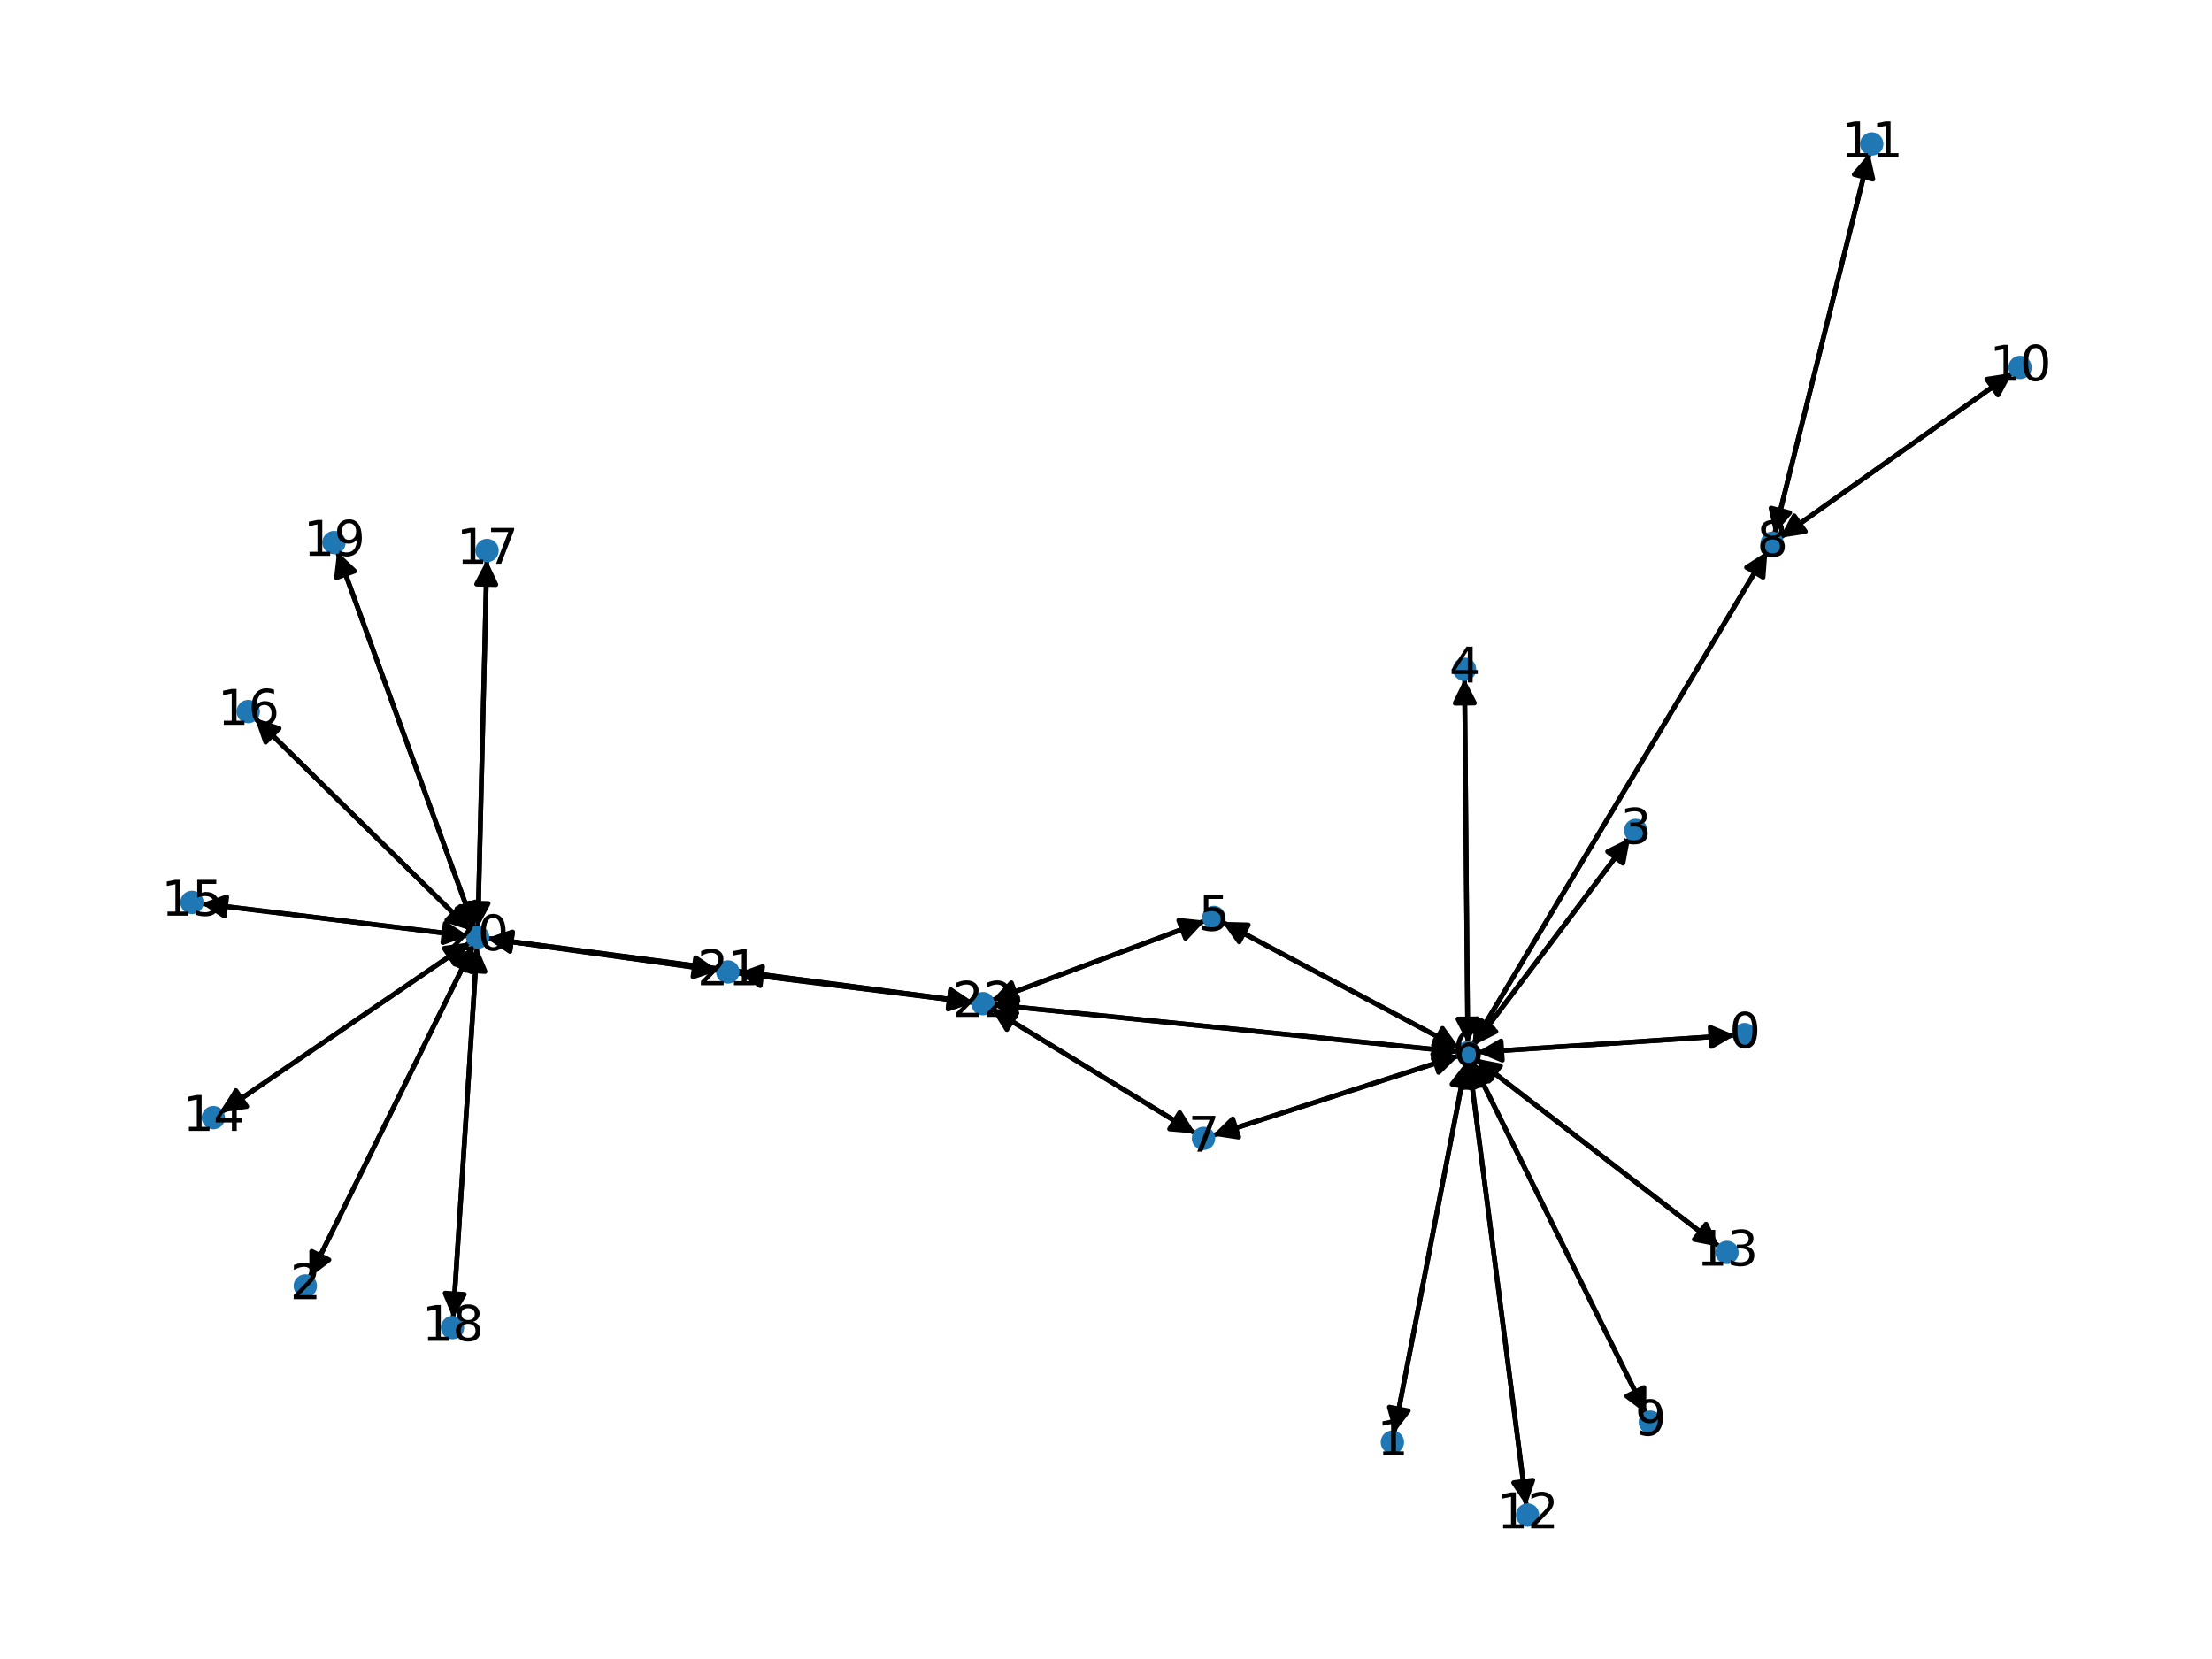 <?xml version="1.0" encoding="utf-8" standalone="no"?>
<!DOCTYPE svg PUBLIC "-//W3C//DTD SVG 1.1//EN"
  "http://www.w3.org/Graphics/SVG/1.1/DTD/svg11.dtd">
<svg xmlns:xlink="http://www.w3.org/1999/xlink" width="460.8pt" height="345.6pt" viewBox="0 0 460.8 345.6" xmlns="http://www.w3.org/2000/svg" version="1.1">
 <defs>
  <style type="text/css">*{stroke-linejoin: round; stroke-linecap: butt}</style>
 </defs>
 <g id="figure_1">
  <g id="patch_1">
   <path d="M 0 345.6 
L 460.8 345.6 
L 460.8 0 
L 0 0 
z
" style="fill: #ffffff"/>
  </g>
  <g id="axes_1">
   <g id="patch_2">
    <path d="M 361.497 215.66 
Q 334.609 217.425 308.836 219.117 
" clip-path="url(#pa1f089699c)" style="fill: none; stroke: #000000; stroke-linecap: round"/>
    <path d="M 312.959 220.851 
L 308.836 219.117 
L 312.697 216.859 
L 312.959 220.851 
z
" clip-path="url(#pa1f089699c)" style="stroke: #000000; stroke-linecap: round"/>
   </g>
   <g id="patch_3">
    <path d="M 290.427 298.539 
Q 297.922 259.878 305.205 222.315 
" clip-path="url(#pa1f089699c)" style="fill: none; stroke: #000000; stroke-linecap: round"/>
    <path d="M 302.48 225.861 
L 305.205 222.315 
L 306.407 226.623 
L 302.48 225.861 
z
" clip-path="url(#pa1f089699c)" style="stroke: #000000; stroke-linecap: round"/>
   </g>
   <g id="patch_4">
    <path d="M 64.463 266.154 
Q 81.554 231.554 98.151 197.956 
" clip-path="url(#pa1f089699c)" style="fill: none; stroke: #000000; stroke-linecap: round"/>
    <path d="M 94.586 200.656 
L 98.151 197.956 
L 98.173 202.428 
L 94.586 200.656 
z
" clip-path="url(#pa1f089699c)" style="stroke: #000000; stroke-linecap: round"/>
   </g>
   <g id="patch_5">
    <path d="M 339.577 174.54 
Q 323.264 196.156 307.624 216.881 
" clip-path="url(#pa1f089699c)" style="fill: none; stroke: #000000; stroke-linecap: round"/>
    <path d="M 311.63 214.893 
L 307.624 216.881 
L 308.438 212.483 
L 311.63 214.893 
z
" clip-path="url(#pa1f089699c)" style="stroke: #000000; stroke-linecap: round"/>
   </g>
   <g id="patch_6">
    <path d="M 305.098 141.353 
Q 305.434 179.367 305.759 216.263 
" clip-path="url(#pa1f089699c)" style="fill: none; stroke: #000000; stroke-linecap: round"/>
    <path d="M 307.723 212.245 
L 305.759 216.263 
L 303.724 212.28 
L 307.723 212.245 
z
" clip-path="url(#pa1f089699c)" style="stroke: #000000; stroke-linecap: round"/>
   </g>
   <g id="patch_7">
    <path d="M 251.055 191.795 
Q 228.821 200.098 207.634 208.009 
" clip-path="url(#pa1f089699c)" style="fill: none; stroke: #000000; stroke-linecap: round"/>
    <path d="M 212.081 208.483 
L 207.634 208.009 
L 210.682 204.736 
L 212.081 208.483 
z
" clip-path="url(#pa1f089699c)" style="stroke: #000000; stroke-linecap: round"/>
   </g>
   <g id="patch_8">
    <path d="M 254.575 192.03 
Q 279.325 205.218 303.089 217.881 
" clip-path="url(#pa1f089699c)" style="fill: none; stroke: #000000; stroke-linecap: round"/>
    <path d="M 300.5 214.234 
L 303.089 217.881 
L 298.619 217.765 
L 300.5 214.234 
z
" clip-path="url(#pa1f089699c)" style="stroke: #000000; stroke-linecap: round"/>
   </g>
   <g id="patch_9">
    <path d="M 307.717 219.191 
Q 334.606 217.425 360.378 215.733 
" clip-path="url(#pa1f089699c)" style="fill: none; stroke: #000000; stroke-linecap: round"/>
    <path d="M 356.256 214 
L 360.378 215.733 
L 356.518 217.991 
L 356.256 214 
z
" clip-path="url(#pa1f089699c)" style="stroke: #000000; stroke-linecap: round"/>
   </g>
   <g id="patch_10">
    <path d="M 305.418 221.216 
Q 297.923 259.877 290.641 297.44 
" clip-path="url(#pa1f089699c)" style="fill: none; stroke: #000000; stroke-linecap: round"/>
    <path d="M 293.365 293.894 
L 290.641 297.44 
L 289.438 293.132 
L 293.365 293.894 
z
" clip-path="url(#pa1f089699c)" style="stroke: #000000; stroke-linecap: round"/>
   </g>
   <g id="patch_11">
    <path d="M 306.953 217.771 
Q 323.266 196.154 338.906 175.43 
" clip-path="url(#pa1f089699c)" style="fill: none; stroke: #000000; stroke-linecap: round"/>
    <path d="M 334.9 177.418 
L 338.906 175.43 
L 338.092 179.827 
L 334.9 177.418 
z
" clip-path="url(#pa1f089699c)" style="stroke: #000000; stroke-linecap: round"/>
   </g>
   <g id="patch_12">
    <path d="M 305.769 217.381 
Q 305.434 179.368 305.108 142.472 
" clip-path="url(#pa1f089699c)" style="fill: none; stroke: #000000; stroke-linecap: round"/>
    <path d="M 303.144 146.489 
L 305.108 142.472 
L 307.144 146.454 
L 303.144 146.489 
z
" clip-path="url(#pa1f089699c)" style="stroke: #000000; stroke-linecap: round"/>
   </g>
   <g id="patch_13">
    <path d="M 304.077 218.407 
Q 279.327 205.219 255.563 192.556 
" clip-path="url(#pa1f089699c)" style="fill: none; stroke: #000000; stroke-linecap: round"/>
    <path d="M 258.152 196.202 
L 255.563 192.556 
L 260.033 192.672 
L 258.152 196.202 
z
" clip-path="url(#pa1f089699c)" style="stroke: #000000; stroke-linecap: round"/>
   </g>
   <g id="patch_14">
    <path d="M 303.94 219.915 
Q 278.25 228.233 253.622 236.207 
" clip-path="url(#pa1f089699c)" style="fill: none; stroke: #000000; stroke-linecap: round"/>
    <path d="M 258.044 236.878 
L 253.622 236.207 
L 256.812 233.072 
L 258.044 236.878 
z
" clip-path="url(#pa1f089699c)" style="stroke: #000000; stroke-linecap: round"/>
   </g>
   <g id="patch_15">
    <path d="M 306.778 217.656 
Q 337.48 166.244 367.609 115.792 
" clip-path="url(#pa1f089699c)" style="fill: none; stroke: #000000; stroke-linecap: round"/>
    <path d="M 363.841 118.201 
L 367.609 115.792 
L 367.275 120.252 
L 363.841 118.201 
z
" clip-path="url(#pa1f089699c)" style="stroke: #000000; stroke-linecap: round"/>
   </g>
   <g id="patch_16">
    <path d="M 306.643 221.053 
Q 324.789 257.793 342.44 293.53 
" clip-path="url(#pa1f089699c)" style="fill: none; stroke: #000000; stroke-linecap: round"/>
    <path d="M 342.462 289.058 
L 342.44 293.53 
L 338.876 290.829 
L 342.462 289.058 
z
" clip-path="url(#pa1f089699c)" style="stroke: #000000; stroke-linecap: round"/>
   </g>
   <g id="patch_17">
    <path d="M 306.033 221.236 
Q 312 267.463 317.824 312.58 
" clip-path="url(#pa1f089699c)" style="fill: none; stroke: #000000; stroke-linecap: round"/>
    <path d="M 319.296 308.357 
L 317.824 312.58 
L 315.328 308.869 
L 319.296 308.357 
z
" clip-path="url(#pa1f089699c)" style="stroke: #000000; stroke-linecap: round"/>
   </g>
   <g id="patch_18">
    <path d="M 307.318 220.498 
Q 332.772 240.112 357.341 259.043 
" clip-path="url(#pa1f089699c)" style="fill: none; stroke: #000000; stroke-linecap: round"/>
    <path d="M 355.393 255.018 
L 357.341 259.043 
L 352.952 258.186 
L 355.393 255.018 
z
" clip-path="url(#pa1f089699c)" style="stroke: #000000; stroke-linecap: round"/>
   </g>
   <g id="patch_19">
    <path d="M 303.859 219.122 
Q 255.278 214.198 207.809 209.386 
" clip-path="url(#pa1f089699c)" style="fill: none; stroke: #000000; stroke-linecap: round"/>
    <path d="M 211.587 211.78 
L 207.809 209.386 
L 211.99 207.8 
L 211.587 211.78 
z
" clip-path="url(#pa1f089699c)" style="stroke: #000000; stroke-linecap: round"/>
   </g>
   <g id="patch_20">
    <path d="M 252.562 236.55 
Q 278.253 228.232 302.88 220.258 
" clip-path="url(#pa1f089699c)" style="fill: none; stroke: #000000; stroke-linecap: round"/>
    <path d="M 298.459 219.588 
L 302.88 220.258 
L 299.691 223.393 
L 298.459 219.588 
z
" clip-path="url(#pa1f089699c)" style="stroke: #000000; stroke-linecap: round"/>
   </g>
   <g id="patch_21">
    <path d="M 249.065 236.139 
Q 227.744 223.113 207.377 210.67 
" clip-path="url(#pa1f089699c)" style="fill: none; stroke: #000000; stroke-linecap: round"/>
    <path d="M 209.747 214.463 
L 207.377 210.67 
L 211.833 211.049 
L 209.747 214.463 
z
" clip-path="url(#pa1f089699c)" style="stroke: #000000; stroke-linecap: round"/>
   </g>
   <g id="patch_22">
    <path d="M 368.182 114.832 
Q 337.48 166.244 307.351 216.696 
" clip-path="url(#pa1f089699c)" style="fill: none; stroke: #000000; stroke-linecap: round"/>
    <path d="M 311.119 214.287 
L 307.351 216.696 
L 307.685 212.236 
L 311.119 214.287 
z
" clip-path="url(#pa1f089699c)" style="stroke: #000000; stroke-linecap: round"/>
   </g>
   <g id="patch_23">
    <path d="M 370.753 112.051 
Q 394.993 94.859 418.322 78.315 
" clip-path="url(#pa1f089699c)" style="fill: none; stroke: #000000; stroke-linecap: round"/>
    <path d="M 413.902 78.997 
L 418.322 78.315 
L 416.216 82.26 
L 413.902 78.997 
z
" clip-path="url(#pa1f089699c)" style="stroke: #000000; stroke-linecap: round"/>
   </g>
   <g id="patch_24">
    <path d="M 369.643 111.29 
Q 379.546 71.579 389.178 32.953 
" clip-path="url(#pa1f089699c)" style="fill: none; stroke: #000000; stroke-linecap: round"/>
    <path d="M 386.27 36.35 
L 389.178 32.953 
L 390.151 37.318 
L 386.27 36.35 
z
" clip-path="url(#pa1f089699c)" style="stroke: #000000; stroke-linecap: round"/>
   </g>
   <g id="patch_25">
    <path d="M 342.937 294.535 
Q 324.79 257.795 307.139 222.057 
" clip-path="url(#pa1f089699c)" style="fill: none; stroke: #000000; stroke-linecap: round"/>
    <path d="M 307.117 226.529 
L 307.139 222.057 
L 310.704 224.758 
L 307.117 226.529 
z
" clip-path="url(#pa1f089699c)" style="stroke: #000000; stroke-linecap: round"/>
   </g>
   <g id="patch_26">
    <path d="M 419.234 77.667 
Q 394.994 94.859 371.666 111.404 
" clip-path="url(#pa1f089699c)" style="fill: none; stroke: #000000; stroke-linecap: round"/>
    <path d="M 376.085 110.721 
L 371.666 111.404 
L 373.771 107.458 
L 376.085 110.721 
z
" clip-path="url(#pa1f089699c)" style="stroke: #000000; stroke-linecap: round"/>
   </g>
   <g id="patch_27">
    <path d="M 389.448 31.871 
Q 379.545 71.582 369.913 110.208 
" clip-path="url(#pa1f089699c)" style="fill: none; stroke: #000000; stroke-linecap: round"/>
    <path d="M 372.821 106.811 
L 369.913 110.208 
L 368.94 105.843 
L 372.821 106.811 
z
" clip-path="url(#pa1f089699c)" style="stroke: #000000; stroke-linecap: round"/>
   </g>
   <g id="patch_28">
    <path d="M 317.967 313.691 
Q 312.001 267.465 306.177 222.347 
" clip-path="url(#pa1f089699c)" style="fill: none; stroke: #000000; stroke-linecap: round"/>
    <path d="M 304.705 226.57 
L 306.177 222.347 
L 308.672 226.058 
L 304.705 226.57 
z
" clip-path="url(#pa1f089699c)" style="stroke: #000000; stroke-linecap: round"/>
   </g>
   <g id="patch_29">
    <path d="M 358.228 259.727 
Q 332.774 240.113 308.205 221.181 
" clip-path="url(#pa1f089699c)" style="fill: none; stroke: #000000; stroke-linecap: round"/>
    <path d="M 310.152 225.207 
L 308.205 221.181 
L 312.594 222.038 
L 310.152 225.207 
z
" clip-path="url(#pa1f089699c)" style="stroke: #000000; stroke-linecap: round"/>
   </g>
   <g id="patch_30">
    <path d="M 46.041 231.734 
Q 71.971 214.023 96.978 196.942 
" clip-path="url(#pa1f089699c)" style="fill: none; stroke: #000000; stroke-linecap: round"/>
    <path d="M 92.547 197.547 
L 96.978 196.942 
L 94.803 200.85 
L 92.547 197.547 
z
" clip-path="url(#pa1f089699c)" style="stroke: #000000; stroke-linecap: round"/>
   </g>
   <g id="patch_31">
    <path d="M 41.908 188.221 
Q 69.745 191.603 96.471 194.849 
" clip-path="url(#pa1f089699c)" style="fill: none; stroke: #000000; stroke-linecap: round"/>
    <path d="M 92.741 192.381 
L 96.471 194.849 
L 92.259 196.352 
L 92.741 192.381 
z
" clip-path="url(#pa1f089699c)" style="stroke: #000000; stroke-linecap: round"/>
   </g>
   <g id="patch_32">
    <path d="M 53.096 149.587 
Q 75.61 171.724 97.327 193.077 
" clip-path="url(#pa1f089699c)" style="fill: none; stroke: #000000; stroke-linecap: round"/>
    <path d="M 95.877 188.847 
L 97.327 193.077 
L 93.073 191.699 
L 95.877 188.847 
z
" clip-path="url(#pa1f089699c)" style="stroke: #000000; stroke-linecap: round"/>
   </g>
   <g id="patch_33">
    <path d="M 101.418 116.611 
Q 100.484 154.948 99.578 192.166 
" clip-path="url(#pa1f089699c)" style="fill: none; stroke: #000000; stroke-linecap: round"/>
    <path d="M 101.675 188.216 
L 99.578 192.166 
L 97.676 188.119 
L 101.675 188.216 
z
" clip-path="url(#pa1f089699c)" style="stroke: #000000; stroke-linecap: round"/>
   </g>
   <g id="patch_34">
    <path d="M 94.386 274.631 
Q 96.883 235.891 99.307 198.267 
" clip-path="url(#pa1f089699c)" style="fill: none; stroke: #000000; stroke-linecap: round"/>
    <path d="M 97.054 202.13 
L 99.307 198.267 
L 101.046 202.387 
L 97.054 202.13 
z
" clip-path="url(#pa1f089699c)" style="stroke: #000000; stroke-linecap: round"/>
   </g>
   <g id="patch_35">
    <path d="M 70.242 114.845 
Q 84.542 154.122 98.459 192.349 
" clip-path="url(#pa1f089699c)" style="fill: none; stroke: #000000; stroke-linecap: round"/>
    <path d="M 98.97 187.906 
L 98.459 192.349 
L 95.212 189.275 
L 98.97 187.906 
z
" clip-path="url(#pa1f089699c)" style="stroke: #000000; stroke-linecap: round"/>
   </g>
   <g id="patch_36">
    <path d="M 98.647 196.952 
Q 81.555 231.552 64.959 265.15 
" clip-path="url(#pa1f089699c)" style="fill: none; stroke: #000000; stroke-linecap: round"/>
    <path d="M 68.523 262.45 
L 64.959 265.15 
L 64.937 260.678 
L 68.523 262.45 
z
" clip-path="url(#pa1f089699c)" style="stroke: #000000; stroke-linecap: round"/>
   </g>
   <g id="patch_37">
    <path d="M 97.907 196.308 
Q 71.977 214.019 46.97 231.099 
" clip-path="url(#pa1f089699c)" style="fill: none; stroke: #000000; stroke-linecap: round"/>
    <path d="M 51.401 230.495 
L 46.97 231.099 
L 49.145 227.192 
L 51.401 230.495 
z
" clip-path="url(#pa1f089699c)" style="stroke: #000000; stroke-linecap: round"/>
   </g>
   <g id="patch_38">
    <path d="M 97.582 194.984 
Q 69.746 191.603 43.02 188.356 
" clip-path="url(#pa1f089699c)" style="fill: none; stroke: #000000; stroke-linecap: round"/>
    <path d="M 46.749 190.824 
L 43.02 188.356 
L 47.232 186.853 
L 46.749 190.824 
z
" clip-path="url(#pa1f089699c)" style="stroke: #000000; stroke-linecap: round"/>
   </g>
   <g id="patch_39">
    <path d="M 98.124 193.861 
Q 75.61 171.724 53.893 150.371 
" clip-path="url(#pa1f089699c)" style="fill: none; stroke: #000000; stroke-linecap: round"/>
    <path d="M 55.343 154.601 
L 53.893 150.371 
L 58.148 151.749 
L 55.343 154.601 
z
" clip-path="url(#pa1f089699c)" style="stroke: #000000; stroke-linecap: round"/>
   </g>
   <g id="patch_40">
    <path d="M 99.551 193.285 
Q 100.484 154.949 101.39 117.731 
" clip-path="url(#pa1f089699c)" style="fill: none; stroke: #000000; stroke-linecap: round"/>
    <path d="M 99.294 121.681 
L 101.39 117.731 
L 103.292 121.778 
L 99.294 121.681 
z
" clip-path="url(#pa1f089699c)" style="stroke: #000000; stroke-linecap: round"/>
   </g>
   <g id="patch_41">
    <path d="M 99.379 197.149 
Q 96.883 235.888 94.458 273.512 
" clip-path="url(#pa1f089699c)" style="fill: none; stroke: #000000; stroke-linecap: round"/>
    <path d="M 96.711 269.649 
L 94.458 273.512 
L 92.719 269.392 
L 96.711 269.649 
z
" clip-path="url(#pa1f089699c)" style="stroke: #000000; stroke-linecap: round"/>
   </g>
   <g id="patch_42">
    <path d="M 98.842 193.399 
Q 84.541 154.121 70.624 115.895 
" clip-path="url(#pa1f089699c)" style="fill: none; stroke: #000000; stroke-linecap: round"/>
    <path d="M 70.113 120.337 
L 70.624 115.895 
L 73.871 118.969 
L 70.113 120.337 
z
" clip-path="url(#pa1f089699c)" style="stroke: #000000; stroke-linecap: round"/>
   </g>
   <g id="patch_43">
    <path d="M 101.422 195.484 
Q 125.565 198.846 148.602 202.053 
" clip-path="url(#pa1f089699c)" style="fill: none; stroke: #000000; stroke-linecap: round"/>
    <path d="M 144.916 199.521 
L 148.602 202.053 
L 144.364 203.482 
L 144.916 199.521 
z
" clip-path="url(#pa1f089699c)" style="stroke: #000000; stroke-linecap: round"/>
   </g>
   <g id="patch_44">
    <path d="M 101.422 195.47 
Q 152.136 202.148 201.741 208.68 
" clip-path="url(#pa1f089699c)" style="fill: none; stroke: #000000; stroke-linecap: round"/>
    <path d="M 198.037 206.175 
L 201.741 208.68 
L 197.514 210.14 
L 198.037 206.175 
z
" clip-path="url(#pa1f089699c)" style="stroke: #000000; stroke-linecap: round"/>
   </g>
   <g id="patch_45">
    <path d="M 149.706 202.207 
Q 125.562 198.845 102.526 195.638 
" clip-path="url(#pa1f089699c)" style="fill: none; stroke: #000000; stroke-linecap: round"/>
    <path d="M 106.212 198.171 
L 102.526 195.638 
L 106.764 194.209 
L 106.212 198.171 
z
" clip-path="url(#pa1f089699c)" style="stroke: #000000; stroke-linecap: round"/>
   </g>
   <g id="patch_46">
    <path d="M 153.548 202.713 
Q 178.198 205.776 201.738 208.702 
" clip-path="url(#pa1f089699c)" style="fill: none; stroke: #000000; stroke-linecap: round"/>
    <path d="M 198.016 206.224 
L 201.738 208.702 
L 197.522 210.193 
L 198.016 206.224 
z
" clip-path="url(#pa1f089699c)" style="stroke: #000000; stroke-linecap: round"/>
   </g>
   <g id="patch_47">
    <path d="M 206.582 208.402 
Q 228.816 200.1 250.002 192.189 
" clip-path="url(#pa1f089699c)" style="fill: none; stroke: #000000; stroke-linecap: round"/>
    <path d="M 245.556 191.714 
L 250.002 192.189 
L 246.955 195.461 
L 245.556 191.714 
z
" clip-path="url(#pa1f089699c)" style="stroke: #000000; stroke-linecap: round"/>
   </g>
   <g id="patch_48">
    <path d="M 206.697 209.274 
Q 255.278 214.198 302.747 219.009 
" clip-path="url(#pa1f089699c)" style="fill: none; stroke: #000000; stroke-linecap: round"/>
    <path d="M 298.969 216.616 
L 302.747 219.009 
L 298.566 220.596 
L 298.969 216.616 
z
" clip-path="url(#pa1f089699c)" style="stroke: #000000; stroke-linecap: round"/>
   </g>
   <g id="patch_49">
    <path d="M 206.422 210.088 
Q 227.744 223.113 248.111 235.556 
" clip-path="url(#pa1f089699c)" style="fill: none; stroke: #000000; stroke-linecap: round"/>
    <path d="M 245.74 231.764 
L 248.111 235.556 
L 243.655 235.177 
L 245.74 231.764 
z
" clip-path="url(#pa1f089699c)" style="stroke: #000000; stroke-linecap: round"/>
   </g>
   <g id="patch_50">
    <path d="M 202.853 208.826 
Q 152.139 202.148 102.533 195.616 
" clip-path="url(#pa1f089699c)" style="fill: none; stroke: #000000; stroke-linecap: round"/>
    <path d="M 106.238 198.121 
L 102.533 195.616 
L 106.76 194.155 
L 106.238 198.121 
z
" clip-path="url(#pa1f089699c)" style="stroke: #000000; stroke-linecap: round"/>
   </g>
   <g id="patch_51">
    <path d="M 202.847 208.839 
Q 178.197 205.776 154.656 202.851 
" clip-path="url(#pa1f089699c)" style="fill: none; stroke: #000000; stroke-linecap: round"/>
    <path d="M 158.379 205.329 
L 154.656 202.851 
L 158.872 201.359 
L 158.379 205.329 
z
" clip-path="url(#pa1f089699c)" style="stroke: #000000; stroke-linecap: round"/>
   </g>
   <g id="PathCollection_1">
    <defs>
     <path id="me4d08d4653" d="M 0 1.936 
C 0.514 1.936 1.006 1.732 1.369 1.369 
C 1.732 1.006 1.936 0.514 1.936 0 
C 1.936 -0.514 1.732 -1.006 1.369 -1.369 
C 1.006 -1.732 0.514 -1.936 0 -1.936 
C -0.514 -1.936 -1.006 -1.732 -1.369 -1.369 
C -1.732 -1.006 -1.936 -0.514 -1.936 0 
C -1.936 0.514 -1.732 1.006 -1.369 1.369 
C -1.006 1.732 -0.514 1.936 0 1.936 
z
" style="stroke: #1f78b4"/>
    </defs>
    <g clip-path="url(#pa1f089699c)">
     <use xlink:href="#me4d08d4653" x="363.429" y="215.533" style="fill: #1f78b4; stroke: #1f78b4"/>
     <use xlink:href="#me4d08d4653" x="290.059" y="300.438" style="fill: #1f78b4; stroke: #1f78b4"/>
     <use xlink:href="#me4d08d4653" x="63.606" y="267.889" style="fill: #1f78b4; stroke: #1f78b4"/>
     <use xlink:href="#me4d08d4653" x="340.744" y="172.993" style="fill: #1f78b4; stroke: #1f78b4"/>
     <use xlink:href="#me4d08d4653" x="305.081" y="139.417" style="fill: #1f78b4; stroke: #1f78b4"/>
     <use xlink:href="#me4d08d4653" x="252.866" y="191.119" style="fill: #1f78b4; stroke: #1f78b4"/>
     <use xlink:href="#me4d08d4653" x="305.786" y="219.317" style="fill: #1f78b4; stroke: #1f78b4"/>
     <use xlink:href="#me4d08d4653" x="250.717" y="237.148" style="fill: #1f78b4; stroke: #1f78b4"/>
     <use xlink:href="#me4d08d4653" x="369.174" y="113.171" style="fill: #1f78b4; stroke: #1f78b4"/>
     <use xlink:href="#me4d08d4653" x="343.794" y="296.27" style="fill: #1f78b4; stroke: #1f78b4"/>
     <use xlink:href="#me4d08d4653" x="420.813" y="76.547" style="fill: #1f78b4; stroke: #1f78b4"/>
     <use xlink:href="#me4d08d4653" x="389.917" y="29.99" style="fill: #1f78b4; stroke: #1f78b4"/>
     <use xlink:href="#me4d08d4653" x="318.215" y="315.61" style="fill: #1f78b4; stroke: #1f78b4"/>
     <use xlink:href="#me4d08d4653" x="359.76" y="260.907" style="fill: #1f78b4; stroke: #1f78b4"/>
     <use xlink:href="#me4d08d4653" x="44.445" y="232.824" style="fill: #1f78b4; stroke: #1f78b4"/>
     <use xlink:href="#me4d08d4653" x="39.987" y="187.988" style="fill: #1f78b4; stroke: #1f78b4"/>
     <use xlink:href="#me4d08d4653" x="51.717" y="148.23" style="fill: #1f78b4; stroke: #1f78b4"/>
     <use xlink:href="#me4d08d4653" x="101.465" y="114.679" style="fill: #1f78b4; stroke: #1f78b4"/>
     <use xlink:href="#me4d08d4653" x="94.262" y="276.562" style="fill: #1f78b4; stroke: #1f78b4"/>
     <use xlink:href="#me4d08d4653" x="69.579" y="113.026" style="fill: #1f78b4; stroke: #1f78b4"/>
     <use xlink:href="#me4d08d4653" x="99.504" y="195.217" style="fill: #1f78b4; stroke: #1f78b4"/>
     <use xlink:href="#me4d08d4653" x="151.624" y="202.474" style="fill: #1f78b4; stroke: #1f78b4"/>
     <use xlink:href="#me4d08d4653" x="204.771" y="209.078" style="fill: #1f78b4; stroke: #1f78b4"/>
    </g>
   </g>
   <g id="text_1">
    <g clip-path="url(#pa1f089699c)">
     <!-- 0 -->
     <g transform="translate(360.247 218.293) scale(0.1 -0.1)">
      <defs>
       <path id="DejaVuSans-30" d="M 2034 4250 
Q 1547 4250 1301 3770 
Q 1056 3291 1056 2328 
Q 1056 1369 1301 889 
Q 1547 409 2034 409 
Q 2525 409 2770 889 
Q 3016 1369 3016 2328 
Q 3016 3291 2770 3770 
Q 2525 4250 2034 4250 
z
M 2034 4750 
Q 2819 4750 3233 4129 
Q 3647 3509 3647 2328 
Q 3647 1150 3233 529 
Q 2819 -91 2034 -91 
Q 1250 -91 836 529 
Q 422 1150 422 2328 
Q 422 3509 836 4129 
Q 1250 4750 2034 4750 
z
" transform="scale(0.016)"/>
      </defs>
      <use xlink:href="#DejaVuSans-30"/>
     </g>
    </g>
   </g>
   <g id="text_2">
    <g clip-path="url(#pa1f089699c)">
     <!-- 1 -->
     <g transform="translate(286.878 303.197) scale(0.1 -0.1)">
      <defs>
       <path id="DejaVuSans-31" d="M 794 531 
L 1825 531 
L 1825 4091 
L 703 3866 
L 703 4441 
L 1819 4666 
L 2450 4666 
L 2450 531 
L 3481 531 
L 3481 0 
L 794 0 
L 794 531 
z
" transform="scale(0.016)"/>
      </defs>
      <use xlink:href="#DejaVuSans-31"/>
     </g>
    </g>
   </g>
   <g id="text_3">
    <g clip-path="url(#pa1f089699c)">
     <!-- 2 -->
     <g transform="translate(60.425 270.648) scale(0.1 -0.1)">
      <defs>
       <path id="DejaVuSans-32" d="M 1228 531 
L 3431 531 
L 3431 0 
L 469 0 
L 469 531 
Q 828 903 1448 1529 
Q 2069 2156 2228 2338 
Q 2531 2678 2651 2914 
Q 2772 3150 2772 3378 
Q 2772 3750 2511 3984 
Q 2250 4219 1831 4219 
Q 1534 4219 1204 4116 
Q 875 4013 500 3803 
L 500 4441 
Q 881 4594 1212 4672 
Q 1544 4750 1819 4750 
Q 2544 4750 2975 4387 
Q 3406 4025 3406 3419 
Q 3406 3131 3298 2873 
Q 3191 2616 2906 2266 
Q 2828 2175 2409 1742 
Q 1991 1309 1228 531 
z
" transform="scale(0.016)"/>
      </defs>
      <use xlink:href="#DejaVuSans-32"/>
     </g>
    </g>
   </g>
   <g id="text_4">
    <g clip-path="url(#pa1f089699c)">
     <!-- 3 -->
     <g transform="translate(337.563 175.752) scale(0.1 -0.1)">
      <defs>
       <path id="DejaVuSans-33" d="M 2597 2516 
Q 3050 2419 3304 2112 
Q 3559 1806 3559 1356 
Q 3559 666 3084 287 
Q 2609 -91 1734 -91 
Q 1441 -91 1130 -33 
Q 819 25 488 141 
L 488 750 
Q 750 597 1062 519 
Q 1375 441 1716 441 
Q 2309 441 2620 675 
Q 2931 909 2931 1356 
Q 2931 1769 2642 2001 
Q 2353 2234 1838 2234 
L 1294 2234 
L 1294 2753 
L 1863 2753 
Q 2328 2753 2575 2939 
Q 2822 3125 2822 3475 
Q 2822 3834 2567 4026 
Q 2313 4219 1838 4219 
Q 1578 4219 1281 4162 
Q 984 4106 628 3988 
L 628 4550 
Q 988 4650 1302 4700 
Q 1616 4750 1894 4750 
Q 2613 4750 3031 4423 
Q 3450 4097 3450 3541 
Q 3450 3153 3228 2886 
Q 3006 2619 2597 2516 
z
" transform="scale(0.016)"/>
      </defs>
      <use xlink:href="#DejaVuSans-33"/>
     </g>
    </g>
   </g>
   <g id="text_5">
    <g clip-path="url(#pa1f089699c)">
     <!-- 4 -->
     <g transform="translate(301.9 142.176) scale(0.1 -0.1)">
      <defs>
       <path id="DejaVuSans-34" d="M 2419 4116 
L 825 1625 
L 2419 1625 
L 2419 4116 
z
M 2253 4666 
L 3047 4666 
L 3047 1625 
L 3713 1625 
L 3713 1100 
L 3047 1100 
L 3047 0 
L 2419 0 
L 2419 1100 
L 313 1100 
L 313 1709 
L 2253 4666 
z
" transform="scale(0.016)"/>
      </defs>
      <use xlink:href="#DejaVuSans-34"/>
     </g>
    </g>
   </g>
   <g id="text_6">
    <g clip-path="url(#pa1f089699c)">
     <!-- 5 -->
     <g transform="translate(249.685 193.879) scale(0.1 -0.1)">
      <defs>
       <path id="DejaVuSans-35" d="M 691 4666 
L 3169 4666 
L 3169 4134 
L 1269 4134 
L 1269 2991 
Q 1406 3038 1543 3061 
Q 1681 3084 1819 3084 
Q 2600 3084 3056 2656 
Q 3513 2228 3513 1497 
Q 3513 744 3044 326 
Q 2575 -91 1722 -91 
Q 1428 -91 1123 -41 
Q 819 9 494 109 
L 494 744 
Q 775 591 1075 516 
Q 1375 441 1709 441 
Q 2250 441 2565 725 
Q 2881 1009 2881 1497 
Q 2881 1984 2565 2268 
Q 2250 2553 1709 2553 
Q 1456 2553 1204 2497 
Q 953 2441 691 2322 
L 691 4666 
z
" transform="scale(0.016)"/>
      </defs>
      <use xlink:href="#DejaVuSans-35"/>
     </g>
    </g>
   </g>
   <g id="text_7">
    <g clip-path="url(#pa1f089699c)">
     <!-- 6 -->
     <g transform="translate(302.604 222.077) scale(0.1 -0.1)">
      <defs>
       <path id="DejaVuSans-36" d="M 2113 2584 
Q 1688 2584 1439 2293 
Q 1191 2003 1191 1497 
Q 1191 994 1439 701 
Q 1688 409 2113 409 
Q 2538 409 2786 701 
Q 3034 994 3034 1497 
Q 3034 2003 2786 2293 
Q 2538 2584 2113 2584 
z
M 3366 4563 
L 3366 3988 
Q 3128 4100 2886 4159 
Q 2644 4219 2406 4219 
Q 1781 4219 1451 3797 
Q 1122 3375 1075 2522 
Q 1259 2794 1537 2939 
Q 1816 3084 2150 3084 
Q 2853 3084 3261 2657 
Q 3669 2231 3669 1497 
Q 3669 778 3244 343 
Q 2819 -91 2113 -91 
Q 1303 -91 875 529 
Q 447 1150 447 2328 
Q 447 3434 972 4092 
Q 1497 4750 2381 4750 
Q 2619 4750 2861 4703 
Q 3103 4656 3366 4563 
z
" transform="scale(0.016)"/>
      </defs>
      <use xlink:href="#DejaVuSans-36"/>
     </g>
    </g>
   </g>
   <g id="text_8">
    <g clip-path="url(#pa1f089699c)">
     <!-- 7 -->
     <g transform="translate(247.536 239.907) scale(0.1 -0.1)">
      <defs>
       <path id="DejaVuSans-37" d="M 525 4666 
L 3525 4666 
L 3525 4397 
L 1831 0 
L 1172 0 
L 2766 4134 
L 525 4134 
L 525 4666 
z
" transform="scale(0.016)"/>
      </defs>
      <use xlink:href="#DejaVuSans-37"/>
     </g>
    </g>
   </g>
   <g id="text_9">
    <g clip-path="url(#pa1f089699c)">
     <!-- 8 -->
     <g transform="translate(365.993 115.93) scale(0.1 -0.1)">
      <defs>
       <path id="DejaVuSans-38" d="M 2034 2216 
Q 1584 2216 1326 1975 
Q 1069 1734 1069 1313 
Q 1069 891 1326 650 
Q 1584 409 2034 409 
Q 2484 409 2743 651 
Q 3003 894 3003 1313 
Q 3003 1734 2745 1975 
Q 2488 2216 2034 2216 
z
M 1403 2484 
Q 997 2584 770 2862 
Q 544 3141 544 3541 
Q 544 4100 942 4425 
Q 1341 4750 2034 4750 
Q 2731 4750 3128 4425 
Q 3525 4100 3525 3541 
Q 3525 3141 3298 2862 
Q 3072 2584 2669 2484 
Q 3125 2378 3379 2068 
Q 3634 1759 3634 1313 
Q 3634 634 3220 271 
Q 2806 -91 2034 -91 
Q 1263 -91 848 271 
Q 434 634 434 1313 
Q 434 1759 690 2068 
Q 947 2378 1403 2484 
z
M 1172 3481 
Q 1172 3119 1398 2916 
Q 1625 2713 2034 2713 
Q 2441 2713 2670 2916 
Q 2900 3119 2900 3481 
Q 2900 3844 2670 4047 
Q 2441 4250 2034 4250 
Q 1625 4250 1398 4047 
Q 1172 3844 1172 3481 
z
" transform="scale(0.016)"/>
      </defs>
      <use xlink:href="#DejaVuSans-38"/>
     </g>
    </g>
   </g>
   <g id="text_10">
    <g clip-path="url(#pa1f089699c)">
     <!-- 9 -->
     <g transform="translate(340.613 299.029) scale(0.1 -0.1)">
      <defs>
       <path id="DejaVuSans-39" d="M 703 97 
L 703 672 
Q 941 559 1184 500 
Q 1428 441 1663 441 
Q 2288 441 2617 861 
Q 2947 1281 2994 2138 
Q 2813 1869 2534 1725 
Q 2256 1581 1919 1581 
Q 1219 1581 811 2004 
Q 403 2428 403 3163 
Q 403 3881 828 4315 
Q 1253 4750 1959 4750 
Q 2769 4750 3195 4129 
Q 3622 3509 3622 2328 
Q 3622 1225 3098 567 
Q 2575 -91 1691 -91 
Q 1453 -91 1209 -44 
Q 966 3 703 97 
z
M 1959 2075 
Q 2384 2075 2632 2365 
Q 2881 2656 2881 3163 
Q 2881 3666 2632 3958 
Q 2384 4250 1959 4250 
Q 1534 4250 1286 3958 
Q 1038 3666 1038 3163 
Q 1038 2656 1286 2365 
Q 1534 2075 1959 2075 
z
" transform="scale(0.016)"/>
      </defs>
      <use xlink:href="#DejaVuSans-39"/>
     </g>
    </g>
   </g>
   <g id="text_11">
    <g clip-path="url(#pa1f089699c)">
     <!-- 10 -->
     <g transform="translate(414.451 79.307) scale(0.1 -0.1)">
      <use xlink:href="#DejaVuSans-31"/>
      <use xlink:href="#DejaVuSans-30" x="63.623"/>
     </g>
    </g>
   </g>
   <g id="text_12">
    <g clip-path="url(#pa1f089699c)">
     <!-- 11 -->
     <g transform="translate(383.555 32.749) scale(0.1 -0.1)">
      <use xlink:href="#DejaVuSans-31"/>
      <use xlink:href="#DejaVuSans-31" x="63.623"/>
     </g>
    </g>
   </g>
   <g id="text_13">
    <g clip-path="url(#pa1f089699c)">
     <!-- 12 -->
     <g transform="translate(311.853 318.369) scale(0.1 -0.1)">
      <use xlink:href="#DejaVuSans-31"/>
      <use xlink:href="#DejaVuSans-32" x="63.623"/>
     </g>
    </g>
   </g>
   <g id="text_14">
    <g clip-path="url(#pa1f089699c)">
     <!-- 13 -->
     <g transform="translate(353.397 263.667) scale(0.1 -0.1)">
      <use xlink:href="#DejaVuSans-31"/>
      <use xlink:href="#DejaVuSans-33" x="63.623"/>
     </g>
    </g>
   </g>
   <g id="text_15">
    <g clip-path="url(#pa1f089699c)">
     <!-- 14 -->
     <g transform="translate(38.082 235.584) scale(0.1 -0.1)">
      <use xlink:href="#DejaVuSans-31"/>
      <use xlink:href="#DejaVuSans-34" x="63.623"/>
     </g>
    </g>
   </g>
   <g id="text_16">
    <g clip-path="url(#pa1f089699c)">
     <!-- 15 -->
     <g transform="translate(33.624 190.747) scale(0.1 -0.1)">
      <use xlink:href="#DejaVuSans-31"/>
      <use xlink:href="#DejaVuSans-35" x="63.623"/>
     </g>
    </g>
   </g>
   <g id="text_17">
    <g clip-path="url(#pa1f089699c)">
     <!-- 16 -->
     <g transform="translate(45.354 150.99) scale(0.1 -0.1)">
      <use xlink:href="#DejaVuSans-31"/>
      <use xlink:href="#DejaVuSans-36" x="63.623"/>
     </g>
    </g>
   </g>
   <g id="text_18">
    <g clip-path="url(#pa1f089699c)">
     <!-- 17 -->
     <g transform="translate(95.102 117.439) scale(0.1 -0.1)">
      <use xlink:href="#DejaVuSans-31"/>
      <use xlink:href="#DejaVuSans-37" x="63.623"/>
     </g>
    </g>
   </g>
   <g id="text_19">
    <g clip-path="url(#pa1f089699c)">
     <!-- 18 -->
     <g transform="translate(87.899 279.321) scale(0.1 -0.1)">
      <use xlink:href="#DejaVuSans-31"/>
      <use xlink:href="#DejaVuSans-38" x="63.623"/>
     </g>
    </g>
   </g>
   <g id="text_20">
    <g clip-path="url(#pa1f089699c)">
     <!-- 19 -->
     <g transform="translate(63.217 115.786) scale(0.1 -0.1)">
      <use xlink:href="#DejaVuSans-31"/>
      <use xlink:href="#DejaVuSans-39" x="63.623"/>
     </g>
    </g>
   </g>
   <g id="text_21">
    <g clip-path="url(#pa1f089699c)">
     <!-- 20 -->
     <g transform="translate(93.141 197.977) scale(0.1 -0.1)">
      <use xlink:href="#DejaVuSans-32"/>
      <use xlink:href="#DejaVuSans-30" x="63.623"/>
     </g>
    </g>
   </g>
   <g id="text_22">
    <g clip-path="url(#pa1f089699c)">
     <!-- 21 -->
     <g transform="translate(145.262 205.233) scale(0.1 -0.1)">
      <use xlink:href="#DejaVuSans-32"/>
      <use xlink:href="#DejaVuSans-31" x="63.623"/>
     </g>
    </g>
   </g>
   <g id="text_23">
    <g clip-path="url(#pa1f089699c)">
     <!-- 22 -->
     <g transform="translate(198.408 211.838) scale(0.1 -0.1)">
      <use xlink:href="#DejaVuSans-32"/>
      <use xlink:href="#DejaVuSans-32" x="63.623"/>
     </g>
    </g>
   </g>
  </g>
 </g>
 <defs>
  <clipPath id="pa1f089699c">
   <rect x="0" y="0" width="460.8" height="345.6"/>
  </clipPath>
 </defs>
</svg>

